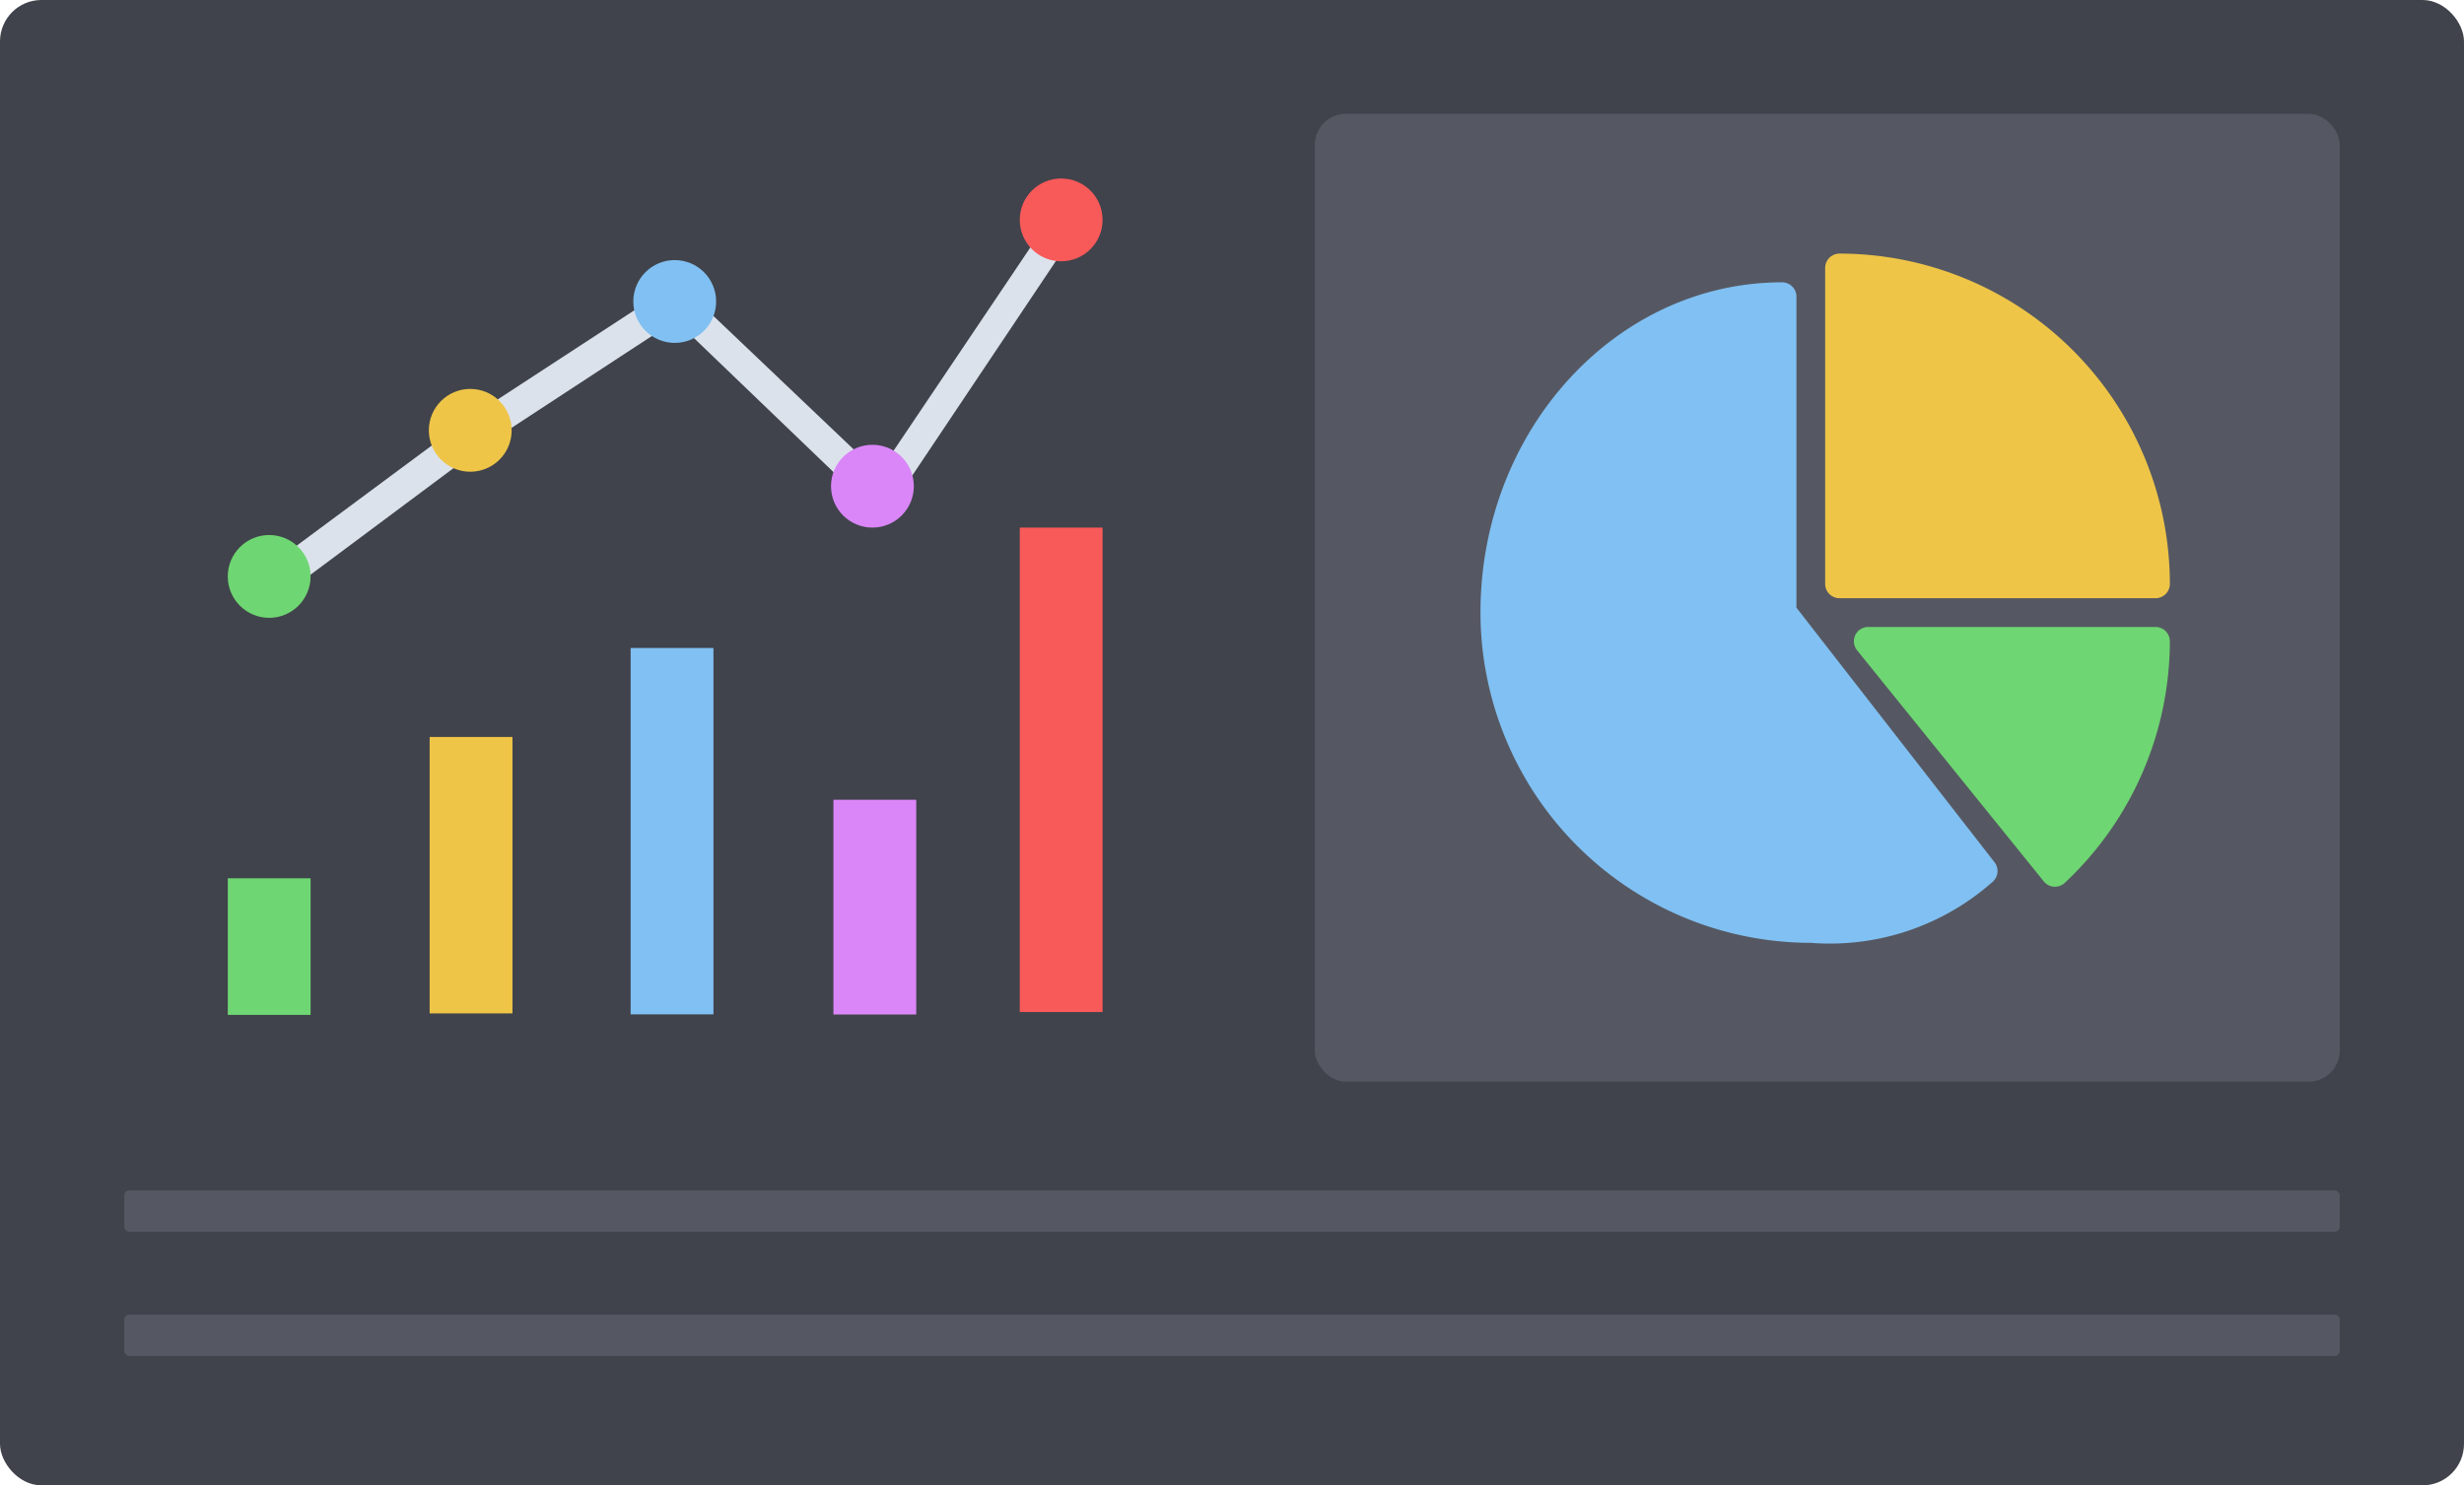 <svg xmlns="http://www.w3.org/2000/svg" width="476" height="287" viewBox="0 0 476 287">
  <g id="Group_23053" data-name="Group 23053" transform="translate(-796 -287)">
    <rect id="Rectangle_975" data-name="Rectangle 975" width="476" height="287" rx="8" transform="translate(796 287)" fill="#40434b"/>
    <rect id="Rectangle_990" data-name="Rectangle 990" width="428" height="8" rx="1" transform="translate(820 517)" fill="#555862"/>
    <rect id="Rectangle_1007" data-name="Rectangle 1007" width="428" height="8" rx="1" transform="translate(820 541)" fill="#555862"/>
    <rect id="Rectangle_1015" data-name="Rectangle 1015" width="198" height="187" rx="6" transform="translate(1050 309)" fill="#555862"/>
    <g id="pie-chart" transform="translate(1081.727 336)">
      <path id="Path_45297" data-name="Path 45297" d="M259.049,0a2.775,2.775,0,0,0-2.775,2.775v61.04a2.775,2.775,0,0,0,2.775,2.775h61.04a2.775,2.775,0,0,0,2.775-2.775A63.888,63.888,0,0,0,259.049,0Z" transform="translate(-189.411)" fill="#efc548"/>
      <path id="Path_45298" data-name="Path 45298" d="M99.576,133.387,61.314,84.2V24.108a2.775,2.775,0,0,0-2.775-2.775C26.41,21.333.274,49.961.274,85.148a63.887,63.887,0,0,0,63.815,63.815,47.406,47.406,0,0,0,35.054-11.731A2.774,2.774,0,0,0,99.576,133.387Z" transform="translate(0 -15.784)" fill="#81c0f2"/>
      <path id="Path_45299" data-name="Path 45299" d="M335.875,277.333H280.384a2.774,2.774,0,0,0-2.158,4.517L314.295,326.5a2.775,2.775,0,0,0,1.964,1.027h.194a2.775,2.775,0,0,0,1.892-.744,64.06,64.06,0,0,0,20.3-46.679A2.775,2.775,0,0,0,335.875,277.333Z" transform="translate(-205.197 -205.194)" fill="#6ed672"/>
    </g>
    <g id="Group_23052" data-name="Group 23052" transform="translate(15 5)">
      <g id="Group_23051" data-name="Group 23051">
        <rect id="Rectangle_1010" data-name="Rectangle 1010" width="16" height="26.395" transform="translate(825 451.705)" fill="#6ed672"/>
        <rect id="Rectangle_1011" data-name="Rectangle 1011" width="16" height="53.415" transform="translate(864 424.398)" fill="#efc548"/>
        <rect id="Rectangle_1012" data-name="Rectangle 1012" width="16" height="70.788" transform="translate(902.826 407.205)" fill="#81c0f2"/>
        <rect id="Rectangle_1013" data-name="Rectangle 1013" width="16" height="41.488" transform="translate(942 436.533)" fill="#da86f8"/>
        <rect id="Rectangle_1014" data-name="Rectangle 1014" width="16" height="93.606" transform="translate(978 383.943)" fill="#f85959"/>
      </g>
      <g id="Group_23050" data-name="Group 23050">
        <path id="Path_45303" data-name="Path 45303" d="M125.074,235.039,122.4,229.4l39.418-29.228,40.855-26.664,38.8,36.919,37.775-56.148,3.9,4.1L242.3,219.4l-40.033-38.458-37.981,24.869Z" transform="translate(709.248 162.977)" fill="#dbe2eb"/>
        <circle id="Ellipse_369" data-name="Ellipse 369" cx="8" cy="8" r="8" transform="translate(978 316.486)" fill="#f85959"/>
        <circle id="Ellipse_370" data-name="Ellipse 370" cx="8" cy="8" r="8" transform="translate(941.534 367.943)" fill="#da86f8"/>
        <circle id="Ellipse_371" data-name="Ellipse 371" cx="8" cy="8" r="8" transform="translate(903.344 332.254)" fill="#81c0f2"/>
        <circle id="Ellipse_372" data-name="Ellipse 372" cx="8" cy="8" r="8" transform="translate(863.845 357.148)" fill="#efc548"/>
        <circle id="Ellipse_373" data-name="Ellipse 373" cx="8" cy="8" r="8" transform="translate(825 385.377)" fill="#6ed672"/>
      </g>
    </g>
  </g>
</svg>
